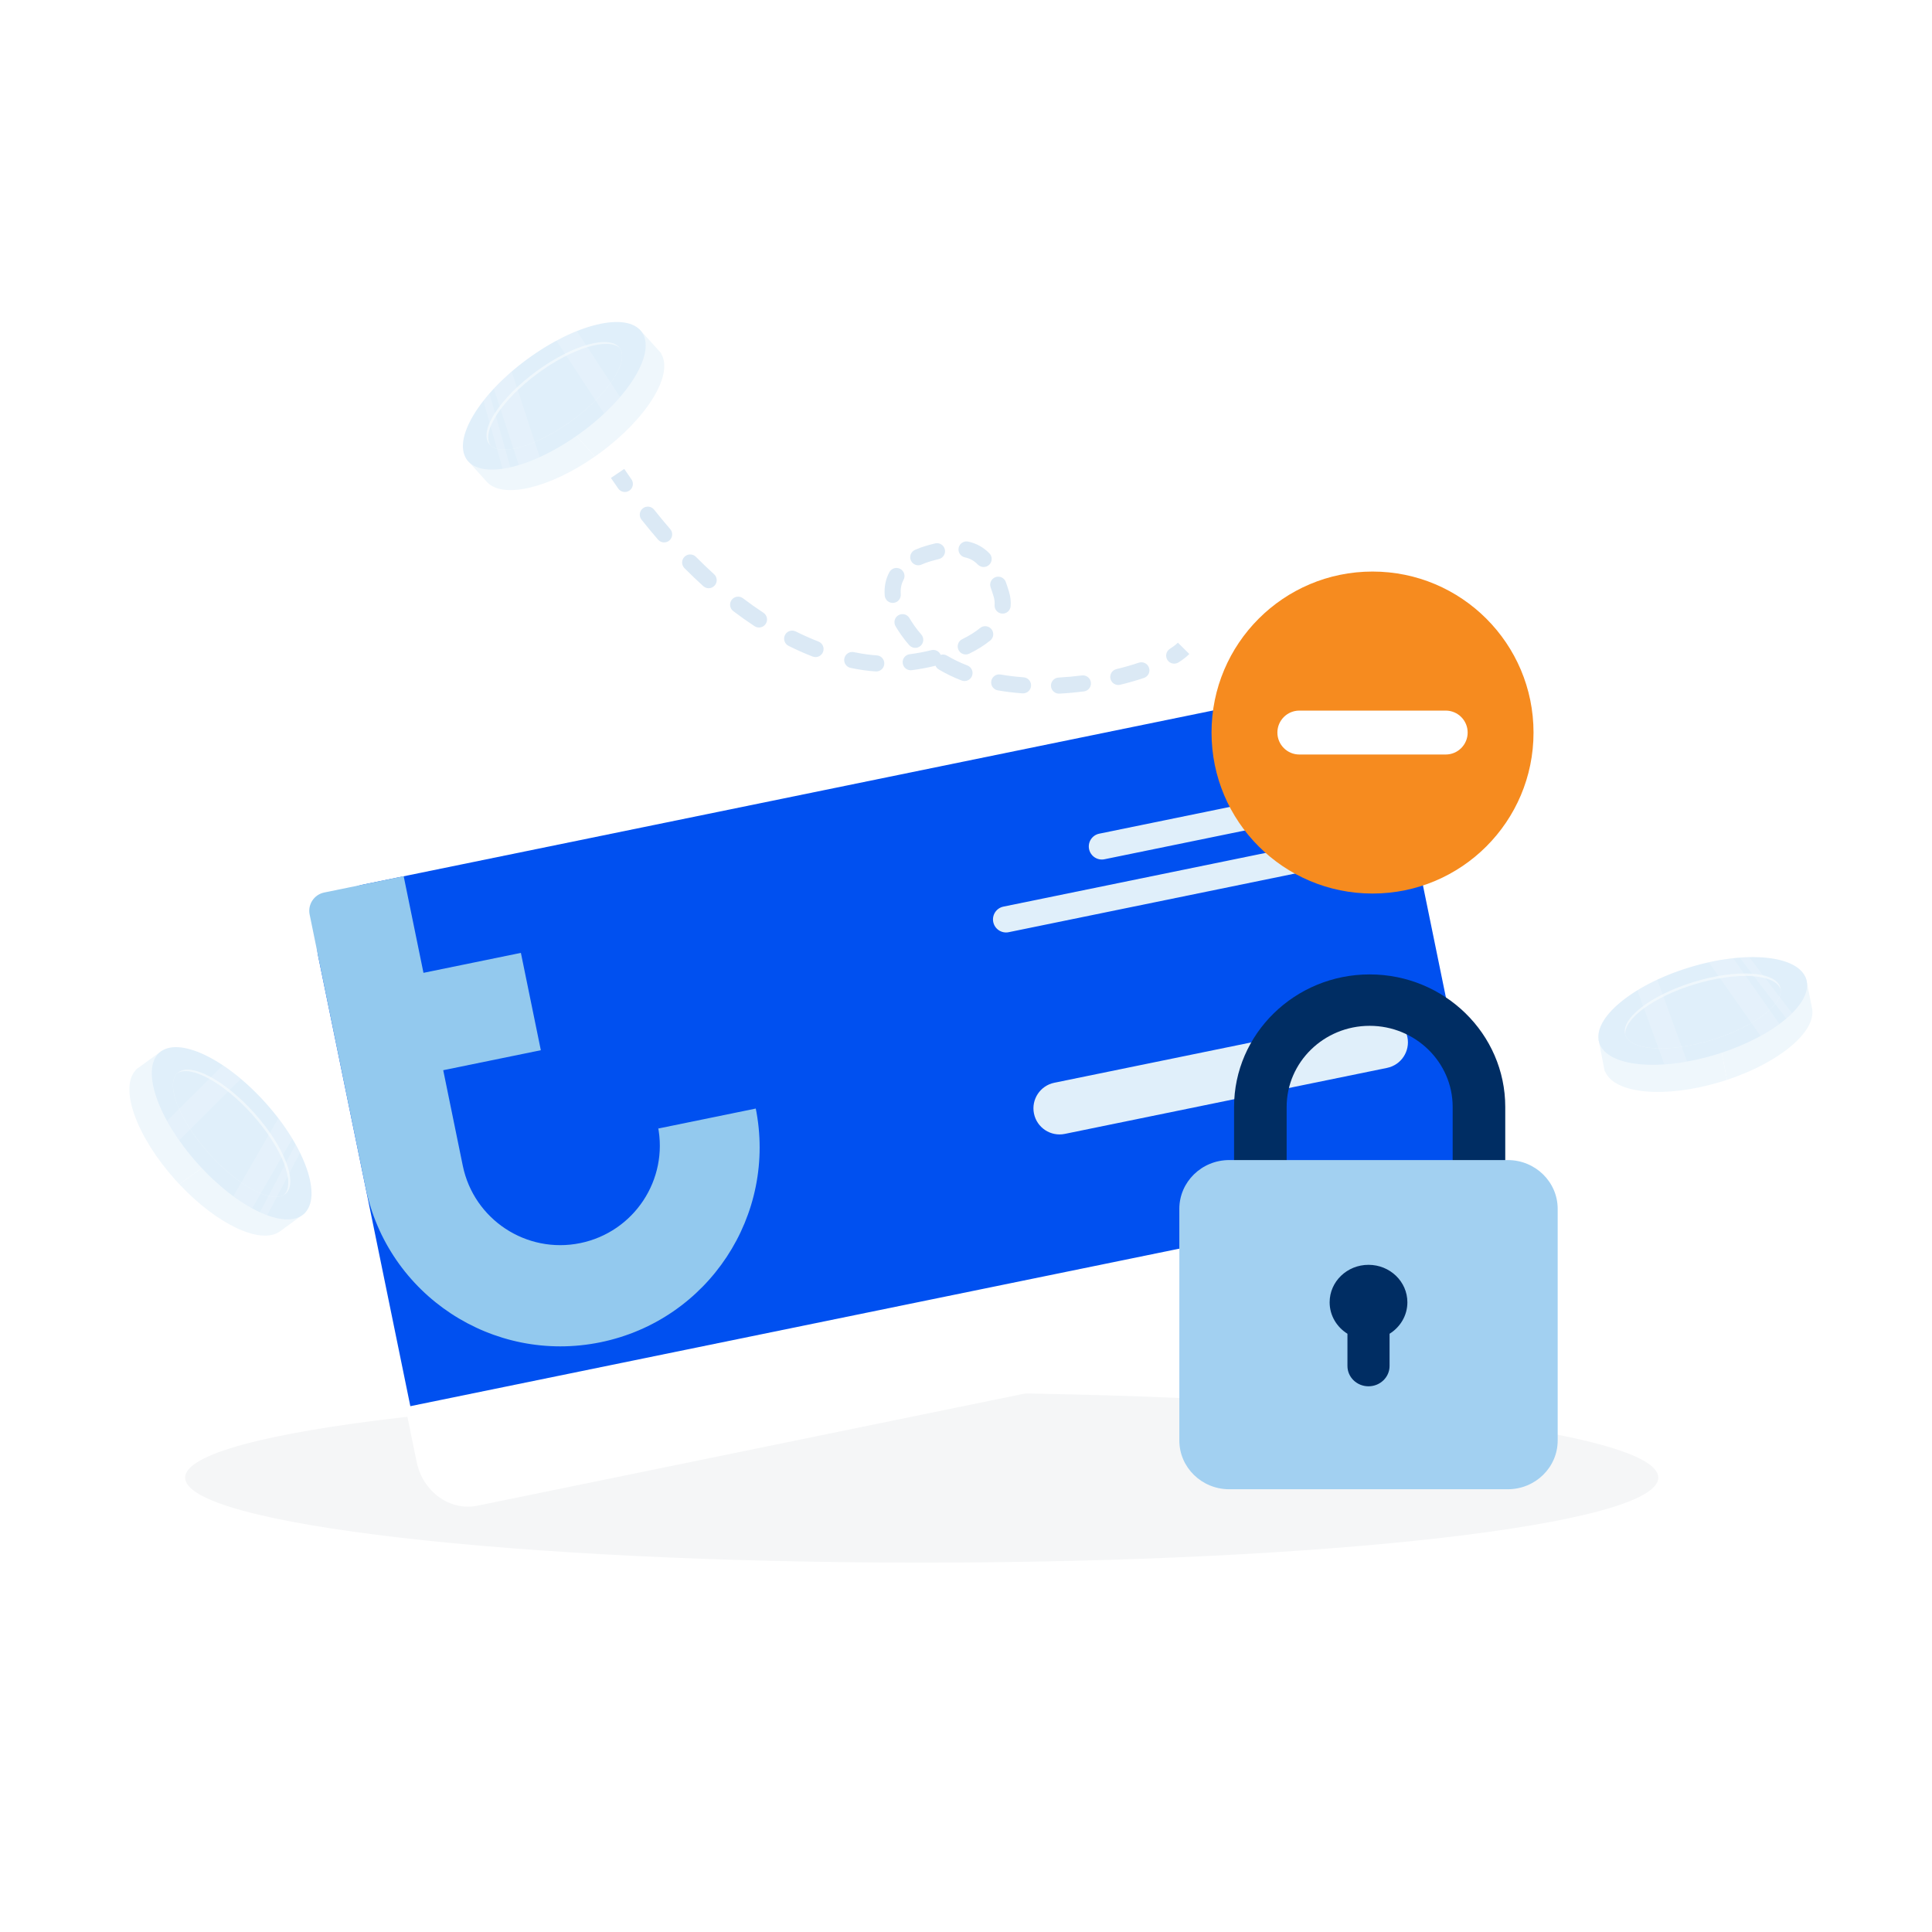 <svg width="240" height="240" viewBox="0 0 240 240" fill="none" xmlns="http://www.w3.org/2000/svg">
<path d="M206 183.558C206 189.389 165.034 194.115 114.5 194.115C63.966 194.115 23 189.389 23 183.558C23 177.727 63.966 173 114.5 173C165.034 173 206 177.727 206 183.558Z" fill="#F5F6F7"/>
<path fill-rule="evenodd" clip-rule="evenodd" d="M146.394 82.289C146.915 81.961 147.375 81.612 147.742 81.244L146.325 79.833C146.096 80.063 145.766 80.321 145.329 80.596C144.862 80.889 144.721 81.507 145.015 81.974C145.309 82.442 145.926 82.583 146.394 82.289ZM142.735 82.951C142.559 82.427 141.992 82.145 141.469 82.321C140.61 82.609 139.675 82.879 138.682 83.119C138.146 83.249 137.816 83.789 137.946 84.326C138.076 84.863 138.616 85.193 139.153 85.063C140.198 84.81 141.188 84.525 142.106 84.217C142.629 84.041 142.911 83.474 142.735 82.951ZM122.891 70.151C123.286 69.764 123.292 69.131 122.906 68.737C122.163 67.978 121.29 67.498 120.276 67.279C119.736 67.163 119.204 67.506 119.087 68.046C118.971 68.585 119.314 69.118 119.854 69.234C120.483 69.37 121.006 69.655 121.477 70.136C121.864 70.531 122.497 70.537 122.891 70.151ZM135.515 84.771C135.445 84.223 134.944 83.836 134.396 83.906C133.448 84.027 132.479 84.117 131.5 84.169C130.948 84.199 130.525 84.669 130.555 85.221C130.584 85.772 131.055 86.196 131.606 86.166C132.637 86.111 133.655 86.017 134.65 85.89C135.198 85.82 135.585 85.319 135.515 84.771ZM123.663 71.695C123.144 71.883 122.875 72.457 123.063 72.976C123.189 73.322 123.311 73.695 123.431 74.097C123.542 74.469 123.577 74.819 123.552 75.15C123.511 75.701 123.924 76.181 124.475 76.222C125.025 76.263 125.505 75.85 125.546 75.299C125.59 74.716 125.525 74.122 125.348 73.526C125.218 73.093 125.084 72.682 124.944 72.295C124.756 71.776 124.183 71.507 123.663 71.695ZM117.37 68.245C117.242 67.708 116.703 67.376 116.166 67.503C115.764 67.599 115.348 67.712 114.917 67.84C114.525 67.957 114.095 68.112 113.655 68.312C113.152 68.541 112.93 69.134 113.159 69.636C113.388 70.139 113.981 70.361 114.483 70.132C114.83 69.974 115.174 69.85 115.488 69.757C115.889 69.637 116.269 69.535 116.628 69.449C117.166 69.322 117.498 68.782 117.37 68.245ZM123.159 78.154C122.81 77.726 122.18 77.663 121.752 78.012C121.139 78.514 120.388 78.982 119.529 79.403C119.033 79.645 118.827 80.244 119.07 80.74C119.313 81.237 119.912 81.442 120.408 81.199C121.376 80.725 122.263 80.178 123.018 79.561C123.445 79.212 123.509 78.582 123.159 78.154ZM128.081 85.207C128.12 84.656 127.706 84.177 127.155 84.138C126.189 84.068 125.233 83.954 124.296 83.79C123.752 83.695 123.234 84.058 123.139 84.602C123.044 85.147 123.408 85.665 123.952 85.76C124.96 85.936 125.984 86.058 127.011 86.132C127.562 86.172 128.041 85.758 128.081 85.207ZM111.835 70.671C111.349 70.41 110.743 70.592 110.481 71.079C110.041 71.898 109.813 72.865 109.903 73.977C109.947 74.527 110.429 74.938 110.98 74.893C111.53 74.849 111.94 74.367 111.896 73.816C111.837 73.087 111.986 72.504 112.243 72.025C112.504 71.539 112.322 70.933 111.835 70.671ZM120.749 83.963C120.948 83.447 120.692 82.868 120.176 82.67C119.287 82.326 118.44 81.921 117.646 81.448C117.399 81.301 117.114 81.272 116.858 81.346C116.669 80.901 116.18 80.647 115.696 80.766C114.82 80.984 113.915 81.153 113.003 81.269C112.455 81.339 112.067 81.839 112.137 82.387C112.207 82.935 112.708 83.323 113.255 83.253C114.244 83.127 115.226 82.944 116.178 82.708C116.19 82.705 116.202 82.701 116.214 82.698C116.294 82.887 116.433 83.053 116.623 83.166C117.522 83.702 118.471 84.155 119.456 84.535C119.971 84.734 120.55 84.478 120.749 83.963ZM111.604 76.427C111.128 76.707 110.97 77.32 111.25 77.796C111.458 78.149 111.692 78.511 111.953 78.882C112.263 79.325 112.594 79.744 112.944 80.141C113.31 80.555 113.942 80.595 114.356 80.229C114.77 79.864 114.809 79.232 114.444 78.818C114.142 78.476 113.857 78.115 113.59 77.734C113.357 77.402 113.152 77.084 112.973 76.78C112.692 76.304 112.079 76.146 111.604 76.427ZM109.849 82.475C109.885 81.924 109.467 81.448 108.915 81.413C108.458 81.384 108.009 81.338 107.573 81.275C107.075 81.203 106.574 81.115 106.072 81.01C105.531 80.898 105.002 81.245 104.889 81.786C104.777 82.326 105.124 82.856 105.664 82.969C106.206 83.081 106.748 83.177 107.288 83.255C107.78 83.325 108.28 83.376 108.787 83.409C109.339 83.444 109.814 83.026 109.849 82.475ZM102.24 80.988C102.44 80.473 102.185 79.894 101.67 79.694C100.732 79.329 99.792 78.912 98.853 78.442C98.359 78.195 97.758 78.395 97.511 78.889C97.264 79.383 97.464 79.984 97.958 80.231C98.951 80.727 99.947 81.17 100.946 81.558C101.461 81.758 102.04 81.503 102.24 80.988ZM95.12 77.502C95.424 77.04 95.296 76.42 94.834 76.117C93.985 75.559 93.139 74.96 92.297 74.321C91.858 73.987 91.23 74.073 90.896 74.513C90.563 74.953 90.649 75.58 91.089 75.914C91.965 76.579 92.847 77.204 93.735 77.788C94.197 78.091 94.817 77.963 95.12 77.502ZM88.773 72.743C89.144 72.334 89.114 71.701 88.705 71.33C87.946 70.641 87.192 69.921 86.445 69.169C86.056 68.778 85.423 68.776 85.031 69.165C84.639 69.554 84.638 70.188 85.027 70.579C85.797 71.354 86.576 72.099 87.361 72.811C87.77 73.182 88.402 73.152 88.773 72.743ZM75.89 59.372C76.192 59.818 76.496 60.258 76.803 60.694C77.121 61.145 77.745 61.254 78.197 60.936C78.648 60.618 78.756 59.994 78.438 59.542C78.139 59.117 77.841 58.686 77.546 58.25L75.89 59.372ZM83.155 67.137C83.573 66.775 83.618 66.144 83.257 65.726C82.583 64.947 81.916 64.142 81.257 63.312C80.914 62.88 80.284 62.808 79.852 63.151C79.42 63.495 79.347 64.124 79.691 64.556C80.367 65.407 81.052 66.234 81.744 67.035C82.106 67.452 82.737 67.498 83.155 67.137Z" fill="#DBE9F5"/>
<path d="M70.76 43.235C75.92 40.273 79.453 40.922 79.453 40.922L82.15 43.898L82.118 43.922C83.724 46.512 80.38 51.976 74.51 56.278C74.31 56.423 74.112 56.566 73.912 56.707L65.296 47.197C67.216 45.576 69.183 44.141 70.762 43.235H70.76Z" fill="#EFF7FC"/>
<path d="M60.531 59.917H60.529L58.011 57.12C56.832 55.502 60.944 50.871 65.294 47.197L73.909 56.707C68.314 60.615 62.543 61.998 60.531 59.917Z" fill="#EFF7FC"/>
<path d="M58.009 57.117C59.857 59.637 66.21 58.121 72.201 53.731C78.191 49.341 81.55 43.739 79.704 41.218C77.858 38.698 71.503 40.214 65.512 44.604C59.522 48.993 56.163 54.596 58.009 57.117Z" fill="#E0EFFA"/>
<path d="M60.739 55.12C61.97 56.802 66.605 55.5 71.088 52.214C75.573 48.927 78.209 44.9 76.978 43.22C75.746 41.538 71.112 42.839 66.626 46.126C62.143 49.412 59.505 53.439 60.737 55.12H60.739Z" fill="#EFF7FC"/>
<path d="M66.84 46.357C71.101 43.233 75.5 41.904 76.982 43.224C78.201 44.91 75.567 48.93 71.087 52.211C66.825 55.335 62.426 56.663 60.945 55.344C59.726 53.658 62.362 49.638 66.84 46.357Z" fill="#E0EFFA"/>
<g opacity="0.15">
<path d="M63.568 46.148L67.047 56.781C66.149 57.19 65.275 57.522 64.444 57.772L61.34 48.283C62.008 47.563 62.755 46.848 63.568 46.148Z" fill="white"/>
<path d="M71.661 41.125L77.03 49.315C76.44 50.002 75.778 50.69 75.05 51.37L69.117 42.32C69.983 41.855 70.835 41.455 71.659 41.125H71.661Z" fill="white"/>
<path d="M60.803 48.875L63.403 58.047C63.069 58.123 62.746 58.184 62.434 58.229L60.044 49.794C60.282 49.49 60.536 49.183 60.805 48.877L60.803 48.875Z" fill="white"/>
</g>
<path d="M28.134 134.579C23.693 130.621 20.102 130.53 20.102 130.53L16.851 132.889L16.878 132.919C14.774 135.124 16.924 141.159 21.785 146.574C21.951 146.758 22.116 146.938 22.283 147.117L32.668 139.58C31.122 137.599 29.492 135.791 28.132 134.579L28.134 134.579Z" fill="#EFF7FC"/>
<path d="M34.718 153.008L34.72 153.008L37.76 150.787C39.246 149.447 36.172 144.07 32.67 139.58L22.285 147.117C26.959 152.092 32.322 154.63 34.718 153.008Z" fill="#EFF7FC"/>
<path d="M37.76 150.786C35.434 152.873 29.528 150.085 24.567 144.558C19.606 139.031 17.47 132.858 19.794 130.771C22.119 128.684 28.026 131.473 32.988 136.999C37.949 142.526 40.085 148.699 37.76 150.786Z" fill="#E0EFFA"/>
<path d="M35.5 148.272C33.95 149.665 29.681 147.439 25.968 143.302C22.254 139.164 20.502 134.681 22.052 133.29C23.602 131.897 27.871 134.123 31.585 138.26C35.298 142.397 37.052 146.881 35.502 148.272L35.5 148.272Z" fill="#EFF7FC"/>
<path d="M31.329 138.443C27.8 134.51 23.768 132.306 22.047 133.293C20.508 134.692 22.26 139.168 25.97 143.299C29.5 147.232 33.532 149.436 35.253 148.449C36.792 147.049 35.038 142.574 31.329 138.443Z" fill="#E0EFFA"/>
<g opacity="0.15">
<path d="M34.572 138.91L28.983 148.601C29.778 149.186 30.565 149.691 31.327 150.106L36.315 141.457C35.808 140.615 35.224 139.762 34.572 138.91Z" fill="white"/>
<path d="M27.683 132.332L20.747 139.244C21.183 140.037 21.689 140.847 22.262 141.662L29.927 134.024C29.176 133.391 28.424 132.824 27.685 132.332L27.683 132.332Z" fill="white"/>
<path d="M36.718 142.146L32.29 150.589C32.601 150.732 32.904 150.858 33.2 150.966L37.272 143.202C37.102 142.855 36.916 142.503 36.716 142.148L36.718 142.146Z" fill="white"/>
</g>
<path d="M205.627 123.556C200.166 125.917 198.571 129.137 198.571 129.137L199.342 133.078L199.38 133.066C200.494 135.904 206.873 136.495 213.832 134.366C214.069 134.293 214.302 134.22 214.534 134.143L212.071 121.55C209.624 122.118 207.297 122.835 205.626 123.558L205.627 123.556Z" fill="#EFF7FC"/>
<path d="M225.114 125.345L225.115 125.344L224.381 121.652C223.791 119.739 217.62 120.262 212.073 121.548L214.536 134.142C221.016 131.998 225.577 128.202 225.114 125.345Z" fill="#EFF7FC"/>
<path d="M224.381 121.651C225.294 124.639 220.277 128.822 213.175 130.994C206.073 133.166 199.575 132.504 198.66 129.517C197.746 126.529 202.764 122.346 209.865 120.173C216.967 118.001 223.466 118.663 224.381 121.651Z" fill="#E0EFFA"/>
<path d="M221.148 122.641C221.759 124.635 217.942 127.569 212.626 129.194C207.309 130.821 202.505 130.522 201.896 128.53C201.285 126.537 205.102 123.603 210.419 121.976C215.735 120.351 220.54 120.648 221.149 122.64L221.148 122.641Z" fill="#EFF7FC"/>
<path d="M210.477 122.285C205.423 123.83 201.726 126.559 201.897 128.536C202.518 130.521 207.315 130.816 212.624 129.191C217.678 127.646 221.375 124.917 221.204 122.941C220.583 120.955 215.785 120.661 210.477 122.285Z" fill="#E0EFFA"/>
<g opacity="0.15">
<path d="M212.266 119.54L218.703 128.69C219.568 128.216 220.357 127.714 221.055 127.198L215.31 119.032C214.333 119.137 213.313 119.307 212.266 119.54Z" fill="white"/>
<path d="M203.398 123.017L206.747 132.22C207.65 132.159 208.598 132.041 209.578 131.864L205.878 121.695C204.988 122.11 204.157 122.553 203.4 123.016L203.398 123.017Z" fill="white"/>
<path d="M216.105 118.956L221.898 126.528C222.158 126.306 222.401 126.084 222.623 125.862L217.296 118.898C216.91 118.907 216.512 118.927 216.106 118.959L216.105 118.956Z" fill="white"/>
</g>
<path fill-rule="evenodd" clip-rule="evenodd" d="M45.175 109.871L168.266 84.658C170.648 84.17 171.768 85.593 172.093 87.181L185.038 150.378C185.886 154.52 183.361 158.536 179.397 159.348L60.307 183.742C56.343 184.553 52.442 181.854 51.594 177.712C51.594 177.712 40.384 122.983 39.535 118.84C38.687 114.698 41.212 110.683 45.175 109.871Z" fill="#0050F0"/>
<g filter="url(#filter0_d_500_26413)">
<path fill-rule="evenodd" clip-rule="evenodd" d="M180.404 159.141L59.3 183.947C55.892 184.645 52.515 182.206 51.756 178.5L50.364 171.708L183.808 144.374L185.199 151.166C185.959 154.872 183.812 158.443 180.404 159.141" fill="white"/>
</g>
<path d="M135.288 105.477C135.108 104.599 135.674 103.742 136.551 103.563L166.735 97.38C167.612 97.2 168.469 97.766 168.649 98.643C168.828 99.521 168.263 100.378 167.386 100.557L137.202 106.74C136.324 106.92 135.468 106.354 135.288 105.477Z" fill="#E0EFFA"/>
<path d="M123.386 114.537C123.206 113.66 123.772 112.803 124.649 112.623L168.036 103.736C168.914 103.557 169.77 104.122 169.95 105C170.13 105.877 169.564 106.734 168.687 106.914L125.3 115.801C124.423 115.98 123.566 115.415 123.386 114.537Z" fill="#E0EFFA"/>
<path d="M128.444 138.331C128.085 136.576 129.216 134.862 130.971 134.503L171.004 126.303C172.759 125.943 174.472 127.074 174.832 128.829C175.191 130.584 174.06 132.298 172.305 132.657L132.272 140.857C130.517 141.217 128.804 140.085 128.444 138.331Z" fill="#E0EFFA"/>
<path fill-rule="evenodd" clip-rule="evenodd" d="M47.613 146.224L79.343 165.469L52.544 170.297L47.613 146.224Z" fill="#0050F0"/>
<path fill-rule="evenodd" clip-rule="evenodd" d="M38.466 113.613C38.208 112.356 39.018 111.128 40.275 110.871L50.147 108.849L52.605 120.849L64.707 118.37L67.184 130.462L55.059 132.945L57.487 144.802C58.857 151.486 65.39 155.794 72.08 154.424C78.77 153.054 83.083 146.524 81.714 139.84L81.785 140.187L93.887 137.708L93.859 137.573C96.598 150.942 87.971 164.001 74.591 166.742C61.211 169.483 48.145 160.867 45.407 147.498L38.466 113.613Z" fill="#93C9EE"/>
<path d="M186.988 137.507V168.029C186.988 169.791 185.525 171.221 183.722 171.221C181.919 171.221 180.456 169.791 180.456 168.029V137.507C180.456 131.952 175.831 127.431 170.144 127.431C164.457 127.431 159.832 131.952 159.832 137.507V168.029C159.832 169.791 158.373 171.221 156.566 171.221C154.759 171.221 153.3 169.791 153.3 168.029V137.507C153.3 128.431 160.856 121.045 170.144 121.045C179.433 121.045 186.988 128.431 186.988 137.507Z" fill="#002D63"/>
<path d="M193.501 150.167V178.941C193.501 182.285 190.723 185 187.302 185H152.699C149.279 185 146.501 182.285 146.501 178.941V150.167C146.501 146.823 149.279 144.107 152.699 144.107H187.302C190.723 144.107 193.501 146.823 193.501 150.167Z" fill="#A2D0F1"/>
<path d="M174.83 161.775C174.83 159.204 172.669 157.121 170.001 157.121C167.333 157.121 165.172 159.204 165.172 161.775C165.172 163.417 166.055 164.853 167.385 165.684V169.688C167.385 171.081 168.556 172.21 170.001 172.21C171.446 172.21 172.617 171.081 172.617 169.688V165.684C173.946 164.856 174.83 163.417 174.83 161.775Z" fill="#002D63"/>
<path d="M190.5 91C190.5 102.046 181.546 111 170.5 111C159.454 111 150.5 102.046 150.5 91C150.5 79.954 159.454 71 170.5 71C181.546 71 190.5 79.954 190.5 91Z" fill="#F68B1F"/>
<path d="M158.682 91.001C158.682 89.495 159.903 88.273 161.409 88.273H179.591C181.097 88.273 182.318 89.495 182.318 91.001C182.318 92.507 181.097 93.728 179.591 93.728H161.409C159.903 93.728 158.682 92.507 158.682 91.001Z" fill="white"/>
<defs>
<filter id="filter0_d_500_26413" x="47.267" y="144.374" width="141.182" height="45.887" filterUnits="userSpaceOnUse" color-interpolation-filters="sRGB">
<feFlood flood-opacity="0" result="BackgroundImageFix"/>
<feColorMatrix in="SourceAlpha" type="matrix" values="0 0 0 0 0 0 0 0 0 0 0 0 0 0 0 0 0 0 127 0" result="hardAlpha"/>
<feOffset dy="3.097"/>
<feGaussianBlur stdDeviation="1.549"/>
<feComposite in2="hardAlpha" operator="out"/>
<feColorMatrix type="matrix" values="0 0 0 0 0 0 0 0 0 0 0 0 0 0 0 0 0 0 0.05 0"/>
<feBlend mode="normal" in2="BackgroundImageFix" result="effect1_dropShadow_500_26413"/>
<feBlend mode="normal" in="SourceGraphic" in2="effect1_dropShadow_500_26413" result="shape"/>
</filter>
</defs>
</svg>
